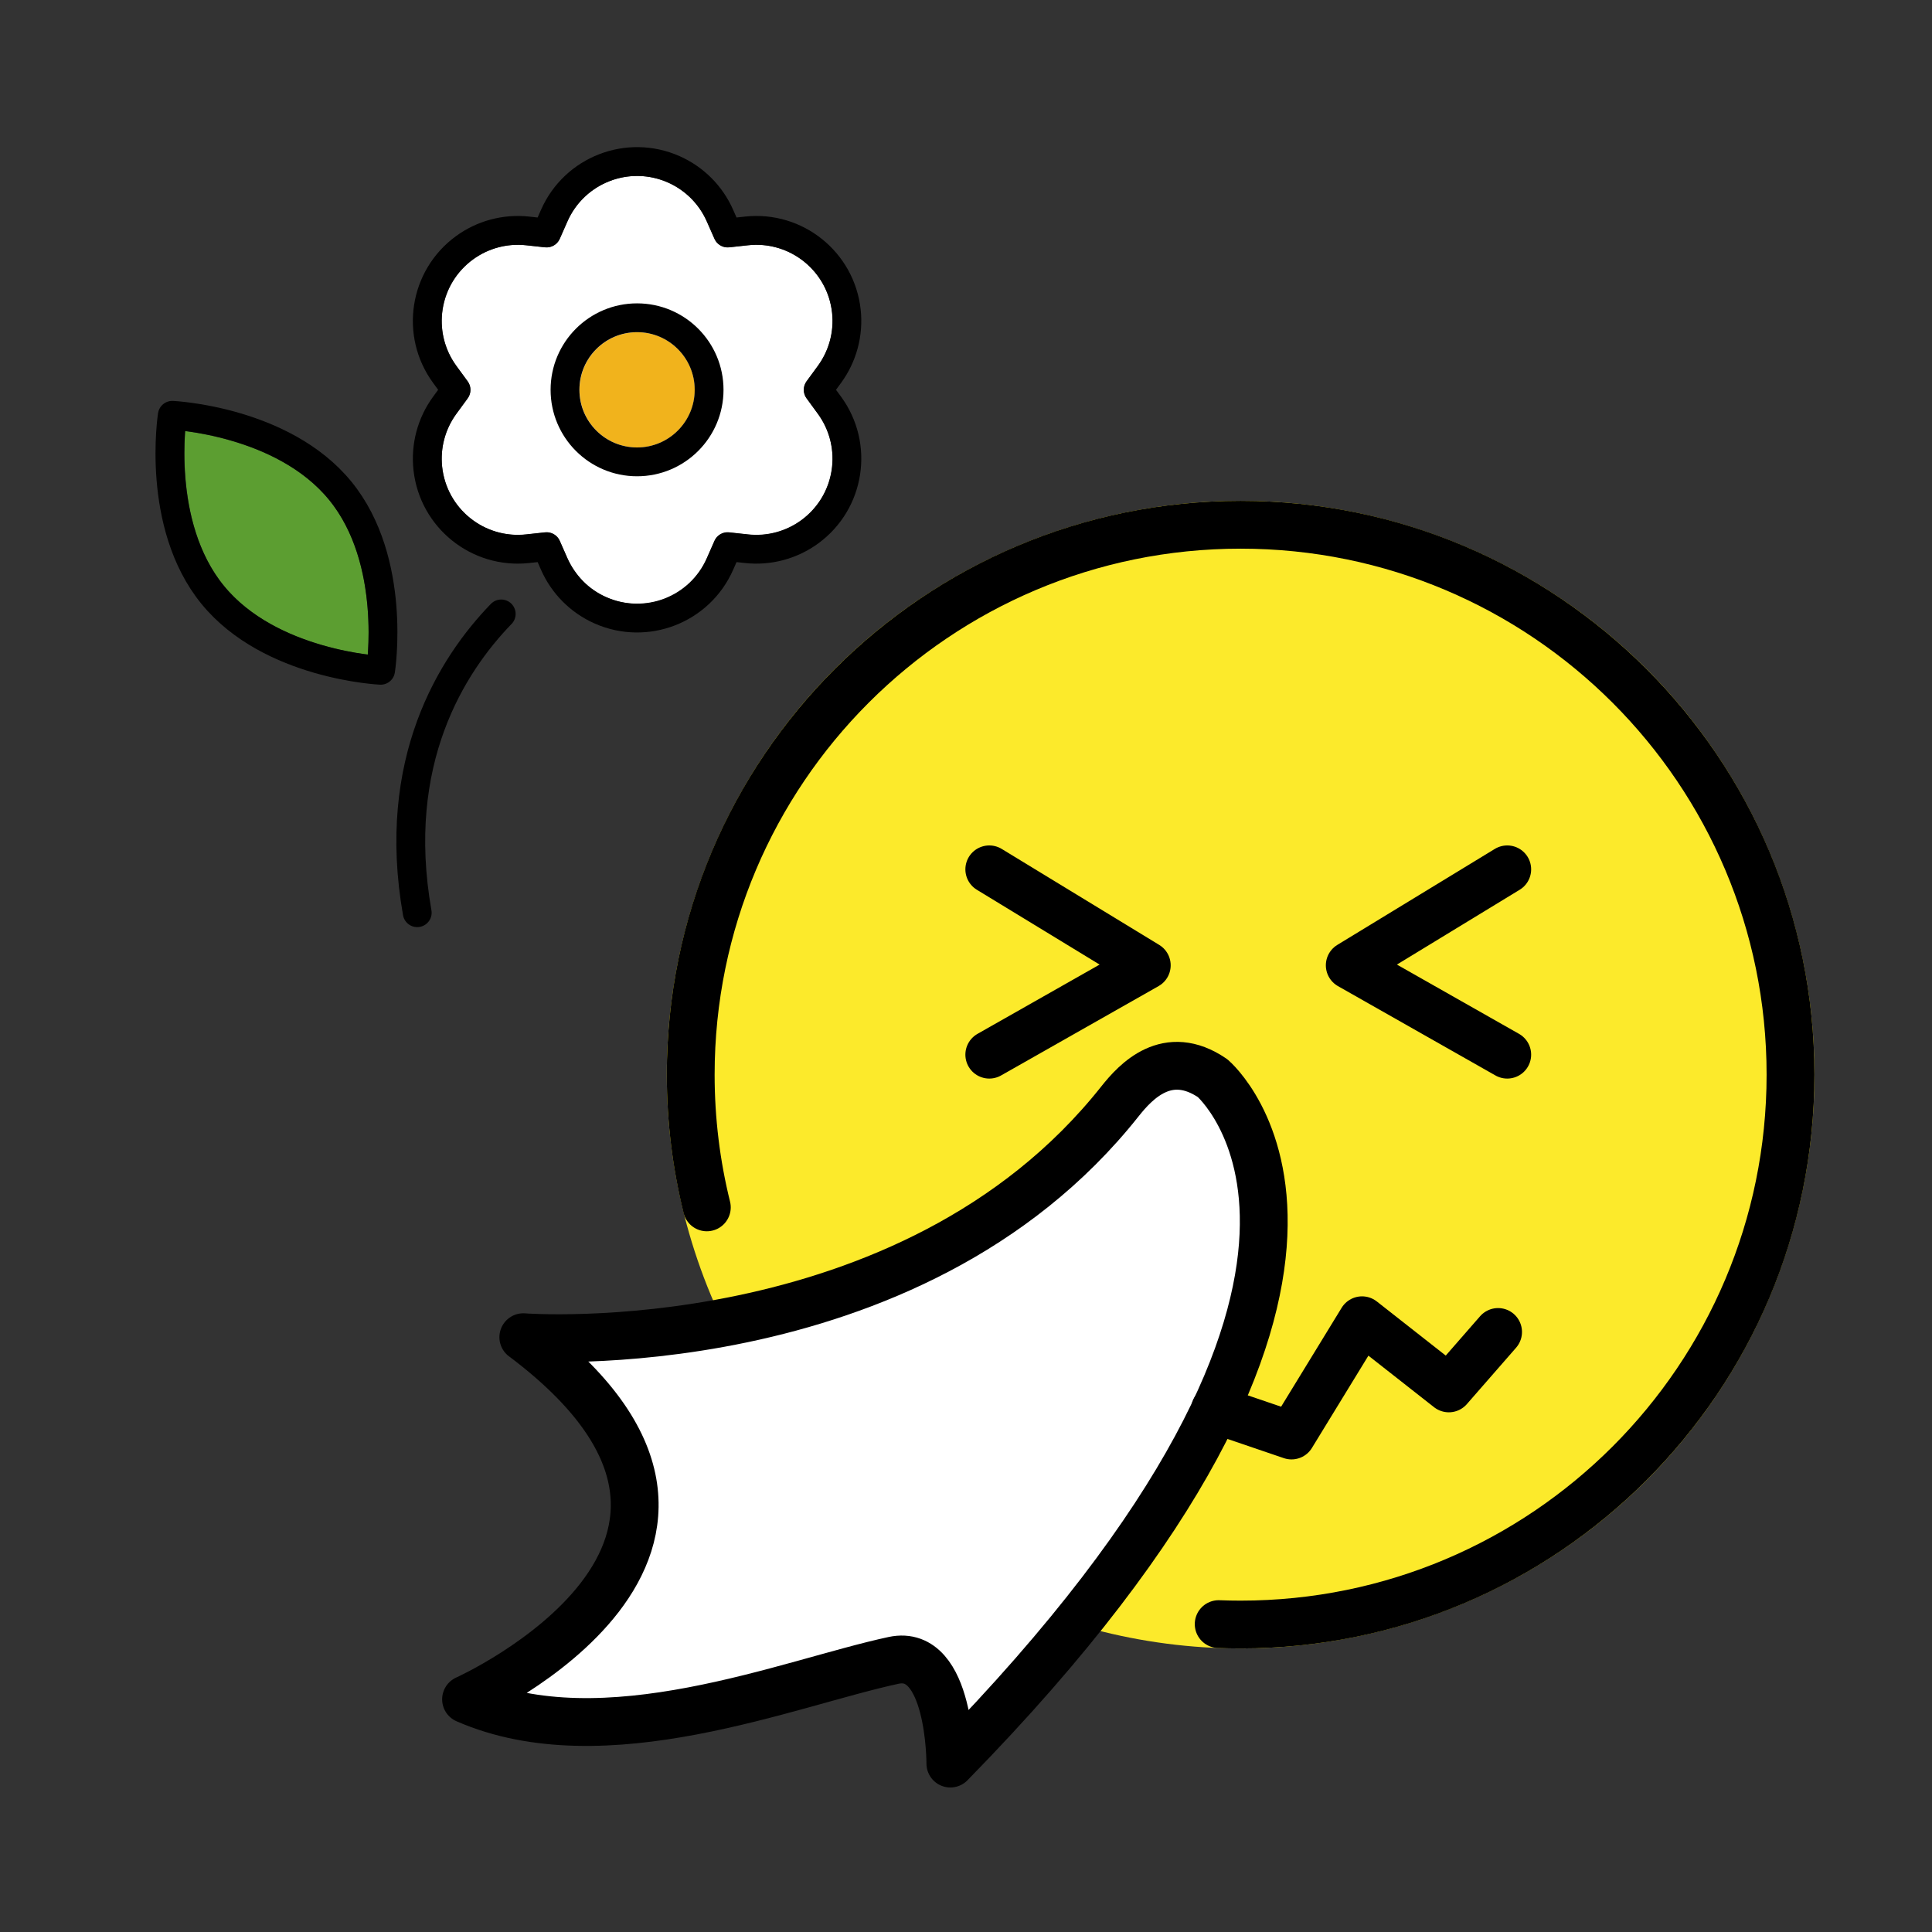 <?xml version="1.0" encoding="UTF-8" standalone="no"?>
<svg
   xmlns:dc="http://purl.org/dc/elements/1.1/"
   xmlns:cc="http://creativecommons.org/ns#"
   xmlns:rdf="http://www.w3.org/1999/02/22-rdf-syntax-ns#"
   xmlns:svg="http://www.w3.org/2000/svg"
   xmlns="http://www.w3.org/2000/svg"
   xmlns:sodipodi="http://sodipodi.sourceforge.net/DTD/sodipodi-0.dtd"
   xmlns:inkscape="http://www.inkscape.org/namespaces/inkscape"
   inkscape:version="1.0beta2 (2b71d25, 2019-12-03)"
   sodipodi:docname="allergies.svg"
   version="1.1"
   viewBox="0 0 72 72"
   id="emoji">
  <rect x="0" y="0" width="72" height="72" fill="#333333" stroke="none"/>
  <defs
     id="defs4336" />
  <sodipodi:namedview
     inkscape:current-layer="emoji"
     inkscape:window-maximized="0"
     inkscape:window-y="23"
     inkscape:window-x="0"
     inkscape:cy="38.334017"
     inkscape:cx="31.256473"
     inkscape:zoom="8.5524784"
     showgrid="false"
     id="namedview4334"
     inkscape:window-height="801"
     inkscape:window-width="1200"
     inkscape:pageshadow="2"
     inkscape:pageopacity="0"
     guidetolerance="10"
     gridtolerance="10"
     objecttolerance="10"
     borderopacity="1"
     inkscape:document-rotation="0"
     bordercolor="#666666"
     pagecolor="#ffffff" />
  <g
     id="hair" />
  <g
     id="skin" />
  <g
     id="skin-shadow" />
  <g
     transform="matrix(0.891,0,0,0.891,11.485,7.973)"
     id="g4351">
    <g
       id="color">
      <circle
         cx="39"
         cy="36"
         r="24"
         fill="#FCEA2B"
         id="circle4310" />
      <path
         inkscape:connector-curvature="0"
         fill="#FFFFFF"
         d="m 8.998,46.982 c 0,0 16.156,1.236 24.952,-9.86 0.664,-0.838 1.986,-2.267 3.881,-0.973 0,0 9.322,7.946 -10.971,28.666 0,0 0.016,-4.83 -2.376,-4.316 -4.389,0.942 -12.096,4.156 -17.881,1.629 0,0 14.127,-6.337 2.396,-15.147 z"
         id="path4312" />
    </g>
    <g
       id="line">
      <path
         inkscape:connector-curvature="0"
         fill="none"
         stroke="#000000"
         stroke-linecap="round"
         stroke-linejoin="round"
         stroke-miterlimit="10"
         stroke-width="2"
         d="M 52.77,43.975"
         id="path4318" />
      <path
         inkscape:connector-curvature="0"
         fill="none"
         stroke="#000000"
         stroke-linecap="round"
         stroke-linejoin="round"
         stroke-miterlimit="10"
         stroke-width="2"
         d="M 24.929,43.975"
         id="path4320" />
      <polyline
         fill="none"
         stroke="#000000"
         stroke-linecap="round"
         stroke-linejoin="round"
         stroke-miterlimit="10"
         stroke-width="2"
         points="28.488,27.413 35.075,31.427 28.488,35.164"
         id="polyline4322" />
      <polyline
         fill="none"
         stroke="#000000"
         stroke-linecap="round"
         stroke-linejoin="round"
         stroke-miterlimit="10"
         stroke-width="2"
         points="50.152,27.413 43.565,31.427 50.152,35.164"
         id="polyline4324" />
      <path
         inkscape:connector-curvature="0"
         fill="none"
         stroke="#000000"
         stroke-linecap="round"
         stroke-linejoin="round"
         stroke-miterlimit="10"
         stroke-width="2"
         d="M 38.083,58.982 C 38.387,58.994 38.693,59 39,59 51.702,59 62,48.702 62,36 62,23.297 51.702,13 39,13 26.297,13 16,23.297 16,36 c 0,1.914 0.234,3.773 0.674,5.551"
         id="path4326" />
      <polyline
         fill="none"
         stroke="#000000"
         stroke-linecap="round"
         stroke-linejoin="round"
         stroke-miterlimit="10"
         stroke-width="2"
         points="37.929,50.003 41.129,51.093 44.079,46.273 47.709,49.123 49.769,46.763"
         id="polyline4328" />
      <path
         inkscape:connector-curvature="0"
         fill="none"
         stroke="#000000"
         stroke-linecap="round"
         stroke-linejoin="round"
         stroke-miterlimit="10"
         stroke-width="2"
         d="m 8.998,46.982 c 0,0 16.156,1.236 24.952,-9.86 0.664,-0.838 1.986,-2.267 3.881,-0.973 0,0 9.322,7.946 -10.971,28.666 0,0 0.016,-4.83 -2.376,-4.316 -4.389,0.942 -12.096,4.156 -17.881,1.629 0,0 14.127,-6.337 2.396,-15.147 z"
         id="path4330" />
    </g>
  </g>
  <path
     style="stroke-width:0.537;fill:#ffffff;fill-opacity:1"
     inkscape:connector-curvature="0"
     fill="#FCEA2B"
     stroke="none"
     d="m 30.062,14.847 c -0.138,-0.189 -0.138,-0.446 0,-0.635 l 0.419,-0.573 C 31.407,12.374 31.132,10.598 29.866,9.672 29.295,9.254 28.587,9.064 27.883,9.141 L 27.178,9.218 C 26.946,9.242 26.724,9.114 26.629,8.9 L 26.342,8.252 C 25.709,6.817 24.033,6.167 22.599,6.8 21.951,7.086 21.434,7.604 21.148,8.252 l -0.286,0.649 c -0.096,0.213 -0.317,0.34 -0.549,0.317 l -0.705,-0.077 c -1.559,-0.169 -2.96,0.958 -3.128,2.517 -0.076,0.704 0.113,1.411 0.531,1.982 l 0.419,0.573 c 0.138,0.189 0.138,0.446 0,0.635 l -0.419,0.573 c -0.926,1.265 -0.651,3.041 0.614,3.967 0.572,0.419 1.279,0.608 1.984,0.532 l 0.705,-0.077 c 0.233,-0.025 0.455,0.103 0.549,0.317 l 0.286,0.649 c 0.073,0.16 0.16,0.314 0.26,0.459 0.023,0.034 0.047,0.066 0.071,0.098 0.092,0.125 0.194,0.241 0.305,0.349 0.01,0.01 0.02,0.021 0.03,0.031 0.27,0.252 0.587,0.447 0.933,0.574 v 0 c 0.319,0.12 0.657,0.182 0.998,0.184 1.128,0.009 2.151,-0.658 2.597,-1.693 l 0.286,-0.649 c 0.094,-0.214 0.317,-0.343 0.549,-0.317 l 0.705,0.077 c 1.559,0.169 2.96,-0.957 3.129,-2.516 0.076,-0.704 -0.113,-1.411 -0.531,-1.983 z"
     id="path4353" />
  <path
     style="stroke-width:0.537"
     inkscape:connector-curvature="0"
     fill="#5C9E31"
     stroke="none"
     d="m 6.902,16.066 c -0.081,1.124 -0.096,3.884 1.443,5.767 1.539,1.884 4.246,2.421 5.363,2.564 0.081,-1.124 0.096,-3.884 -1.443,-5.767 v 0 c -1.544,-1.889 -4.247,-2.421 -5.363,-2.564 z"
     id="path4355" />
  <path
     style="stroke-width:0.537"
     inkscape:connector-curvature="0"
     fill="#F1B31C"
     stroke="none"
     d="m 23.745,12.381 c -1.187,0 -2.148,0.962 -2.148,2.148 0,1.187 0.962,2.148 2.148,2.148 1.187,0 2.148,-0.962 2.148,-2.148 0,-1.187 -0.962,-2.148 -2.148,-2.148 z"
     id="path4357" />
  <g
     transform="matrix(0.537,0,0,0.537,1.489,0.814)"
     id="hair-4" />
  <g
     transform="matrix(0.537,0,0,0.537,1.489,0.814)"
     id="skin-3" />
  <g
     transform="matrix(0.537,0,0,0.537,1.489,0.814)"
     id="skin-shadow-0" />
  <g
     transform="matrix(0.537,0,0,0.537,1.489,0.814)"
     id="line-4">
    <circle
       id="circle4363"
       stroke-width="2"
       stroke-linejoin="round"
       stroke-linecap="round"
       stroke="#000000"
       fill="none"
       r="5"
       cy="25.537"
       cx="41.438" />
    <path
       id="path4365"
       d="m 20.837,32.539 c 3.992,4.886 2.805,12.462 2.805,12.462 0,0 -7.66,-0.347 -11.653,-5.233 -3.993,-4.886 -2.805,-12.462 -2.805,-12.462 0,0 7.66,0.347 11.653,5.233 z"
       stroke-width="2"
       stroke-linejoin="round"
       stroke-linecap="round"
       stroke="#000000"
       fill="none"
       inkscape:connector-curvature="0" />
    <path
       id="path4367"
       d="m 32.011,41.09 c -3.438,3.548 -7.676,10.246 -5.829,20.735"
       stroke-width="2"
       stroke-linejoin="round"
       stroke-linecap="round"
       stroke="#000000"
       fill="none"
       inkscape:connector-curvature="0" />
    <path
       id="path4369"
       d="m 47.189,13.443 0.533,1.209 1.313,-0.143 c 3.451,-0.376 6.553,2.117 6.928,5.568 0.17,1.56 -0.25,3.127 -1.177,4.393 l -0.78,1.066 0.78,1.066 c 2.051,2.801 1.442,6.733 -1.358,8.784 -1.266,0.927 -2.833,1.347 -4.393,1.177 l -1.313,-0.143 -0.533,1.209 c -1.401,3.176 -5.112,4.614 -8.287,3.212 -1.434,-0.633 -2.58,-1.779 -3.212,-3.212 l -0.533,-1.209 -1.313,0.143 c -3.451,0.376 -6.553,-2.117 -6.928,-5.568 -0.17,-1.56 0.25,-3.127 1.177,-4.393 l 0.78,-1.066 -0.78,-1.066 c -2.051,-2.801 -1.442,-6.733 1.358,-8.784 1.266,-0.927 2.833,-1.347 4.393,-1.177 l 1.313,0.143 0.533,-1.209 c 1.401,-3.176 5.112,-4.614 8.287,-3.212 1.434,0.633 2.58,1.778 3.212,3.212 z"
       stroke-width="2"
       stroke-linejoin="round"
       stroke-linecap="round"
       stroke="#000000"
       fill="none"
       inkscape:connector-curvature="0" />
  </g>
</svg>
